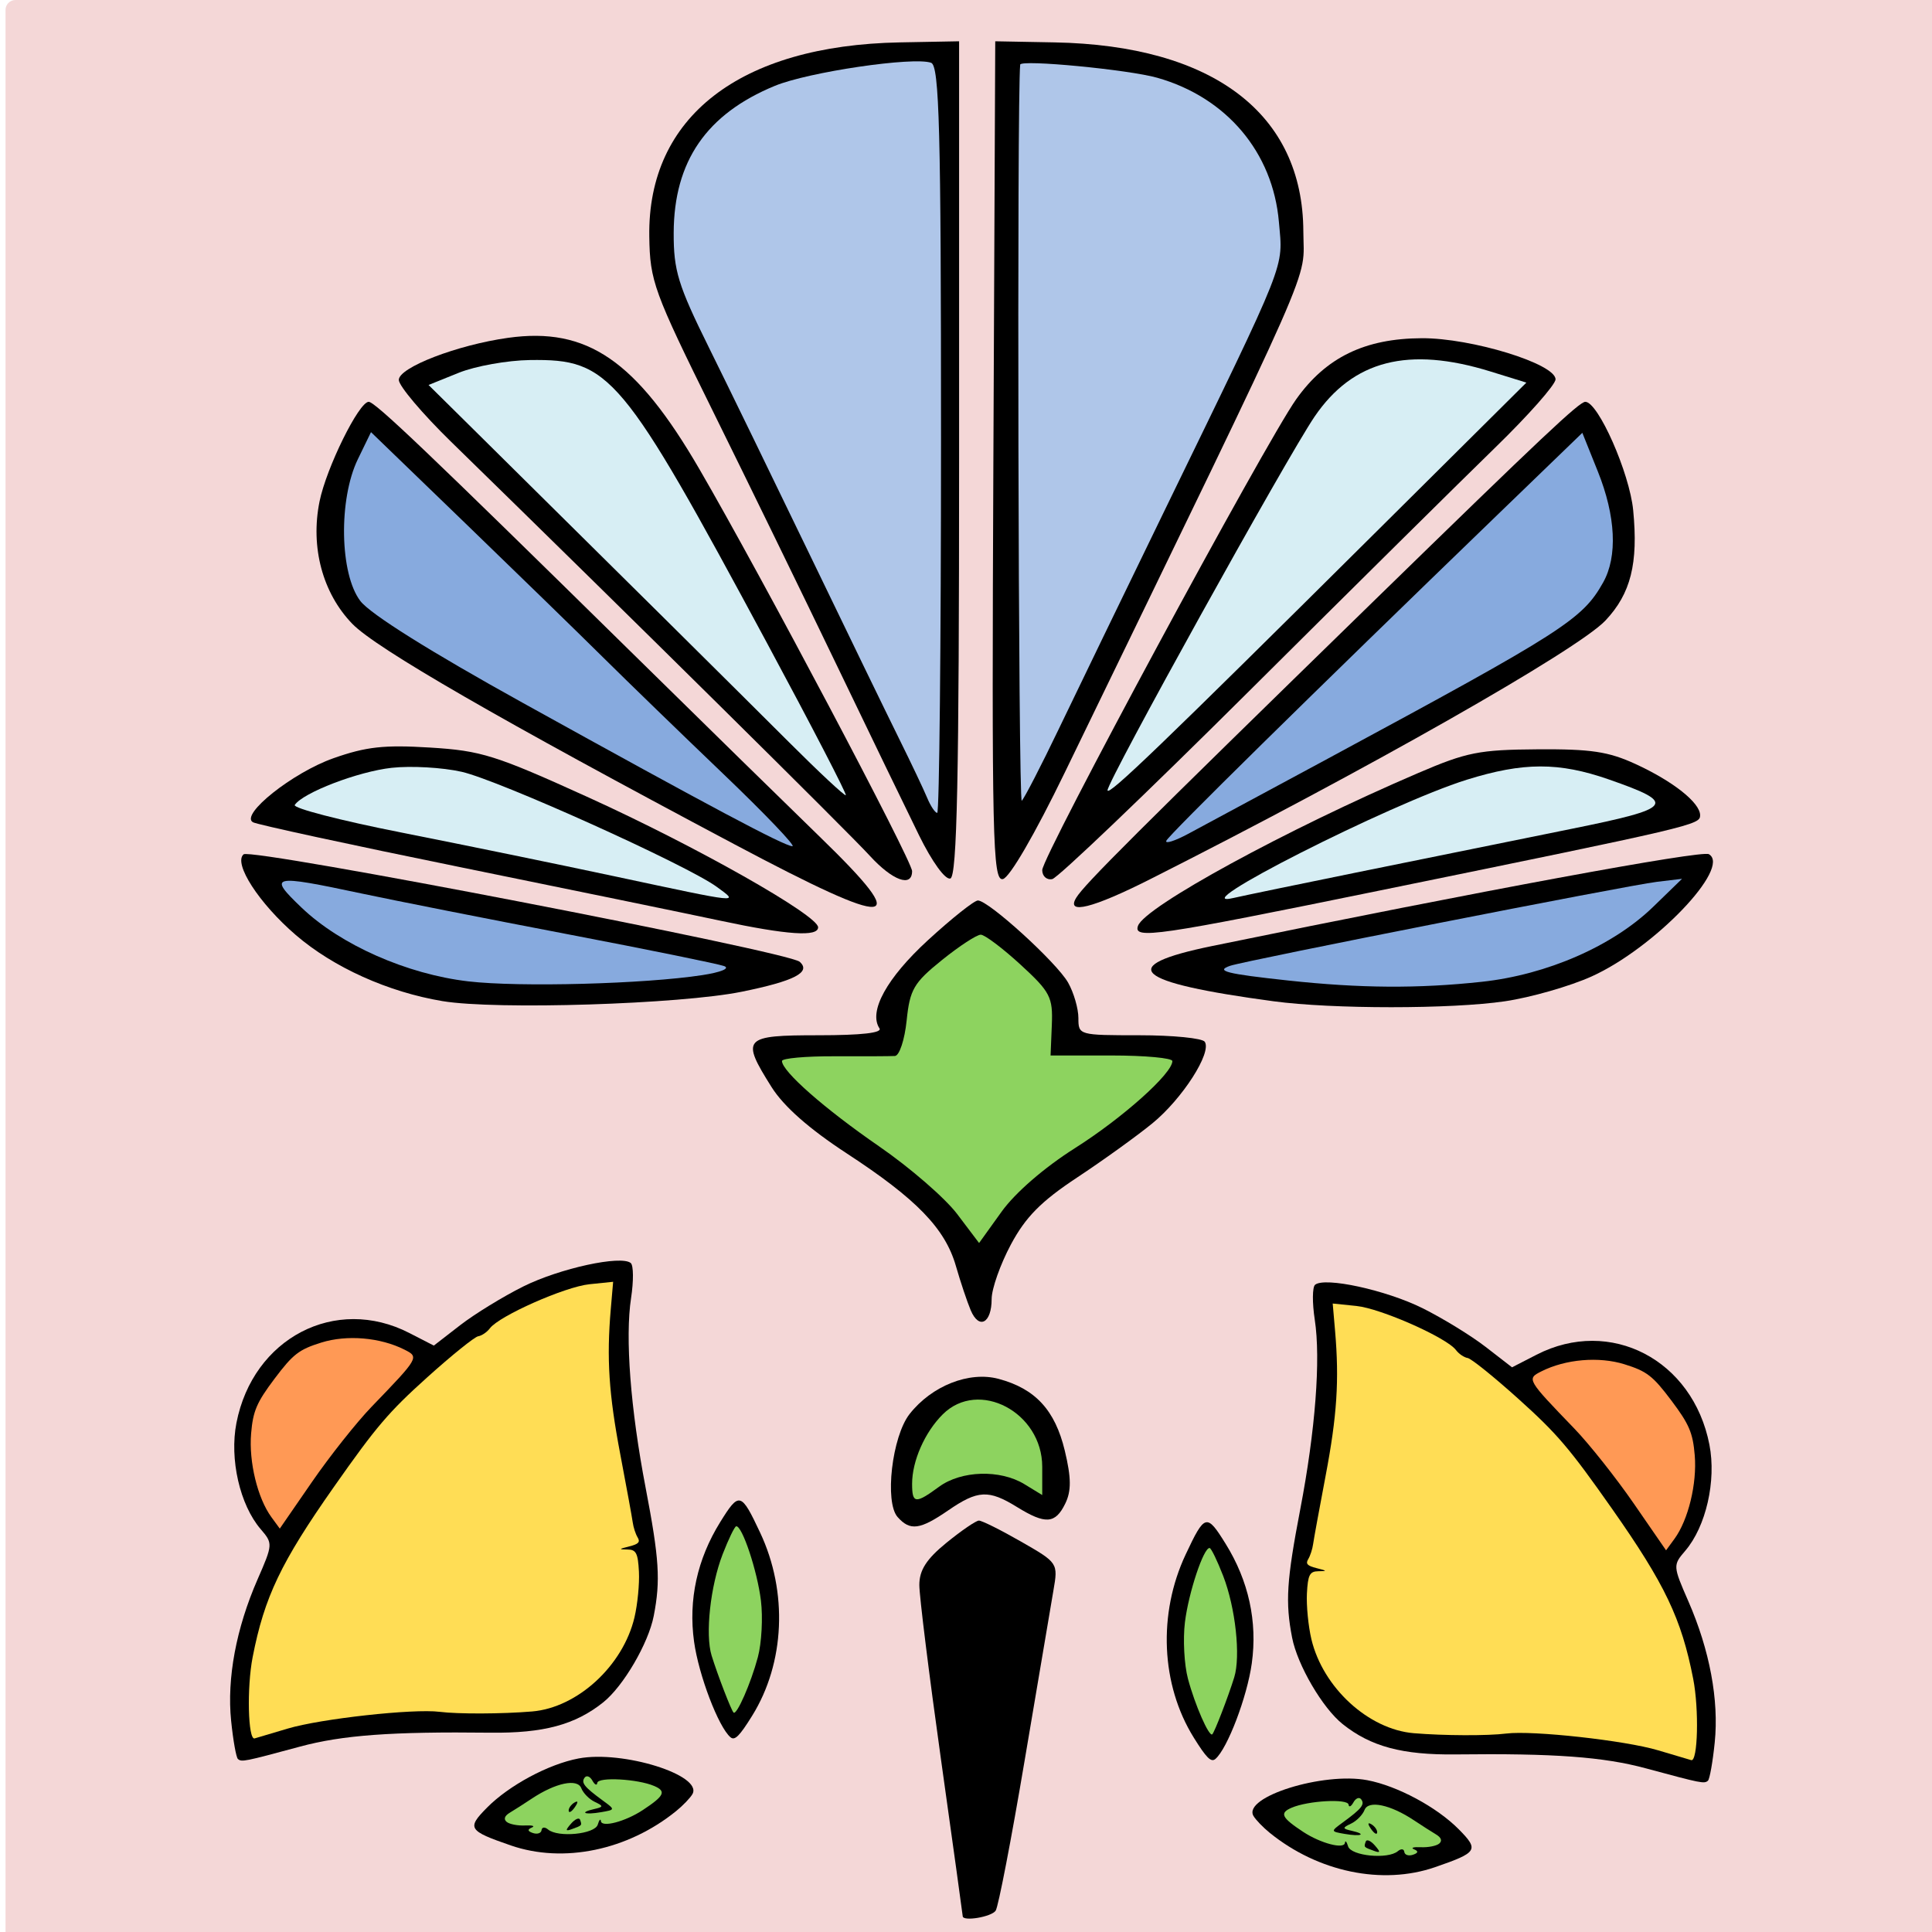 <?xml version="1.0" encoding="UTF-8" standalone="no"?>
<!-- Created with Inkscape (http://www.inkscape.org/) -->

<svg
   xmlns:dc="http://purl.org/dc/elements/1.1/"
   xmlns:cc="http://creativecommons.org/ns#"
   xmlns:rdf="http://www.w3.org/1999/02/22-rdf-syntax-ns#"
   xmlns:svg="http://www.w3.org/2000/svg"
   xmlns="http://www.w3.org/2000/svg"
   xmlns:sodipodi="http://sodipodi.sourceforge.net/DTD/sodipodi-0.dtd"
   xmlns:inkscape="http://www.inkscape.org/namespaces/inkscape"
   width="500"
   height="500"
   id="svg2"
   version="1.1"
   inkscape:version="0.48.2 r9819"
   sodipodi:docname="Nuovo documento 1">
  <defs
     id="defs4">
    <filter
       id="filter4012"
       inkscape:label="Specular light"
       inkscape:menu="ABCs"
       inkscape:menu-tooltip="Basic specular bevel to use for building textures"
       color-interpolation-filters="sRGB">
      <feGaussianBlur
         id="feGaussianBlur4014"
         stdDeviation="6"
         in="SourceGraphic"
         result="result0" />
      <feDiffuseLighting
         id="feDiffuseLighting4016"
         diffuseConstant="1"
         surfaceScale="10"
         result="result5">
        <feDistantLight
           id="feDistantLight4018"
           elevation="25"
           azimuth="235" />
      </feDiffuseLighting>
      <feComposite
         id="feComposite4020"
         in2="SourceGraphic"
         k1="1"
         in="result5"
         result="fbSourceGraphic"
         operator="arithmetic"
         k2="0"
         k3="0.6" />
      <feColorMatrix
         result="fbSourceGraphicAlpha"
         in="fbSourceGraphic"
         values="0 0 0 -1 0 0 0 0 -1 0 0 0 0 -1 0 0 0 0 1 0"
         id="feColorMatrix4022" />
      <feGaussianBlur
         id="feGaussianBlur4024"
         result="result0"
         in="fbSourceGraphicAlpha"
         stdDeviation="6" />
      <feSpecularLighting
         id="feSpecularLighting4026"
         specularExponent="25"
         specularConstant="1"
         surfaceScale="10"
         lighting-color="rgb(255,255,255)"
         result="result1"
         in="result0">
        <feDistantLight
           id="feDistantLight4028"
           azimuth="235"
           elevation="45" />
      </feSpecularLighting>
      <feComposite
         id="feComposite4030"
         in2="result91"
         k3="1"
         k2="1"
         operator="arithmetic"
         result="result4"
         in="fbSourceGraphic" />
      <feComposite
         id="feComposite4032"
         in2="fbSourceGraphicAlpha"
         operator="in"
         result="result2"
         in="result4" />
    </filter>
  </defs>
  <sodipodi:namedview
     id="base"
     pagecolor="#ffffff"
     bordercolor="#666666"
     borderopacity="1.0"
     inkscape:pageopacity="0.0"
     inkscape:pageshadow="2"
     inkscape:zoom="0.35"
     inkscape:cx="354.36662"
     inkscape:cy="598.80286"
     inkscape:document-units="px"
     inkscape:current-layer="layer1"
     showgrid="false"
     showguides="true"
     inkscape:guide-bbox="true"
     inkscape:window-width="1280"
     inkscape:window-height="657"
     inkscape:window-x="-8"
     inkscape:window-y="-8"
     inkscape:window-maximized="1" />
  <g
     inkscape:label="Livello 1"
     inkscape:groupmode="layer"
     id="layer1"
     transform="translate(0,-552.362)">
    <rect
       style="fill:#f4d7d7;fill-opacity:1;fill-rule:evenodd;stroke:none;filter:url(#filter4012)"
       id="rect4010"
       width="506.198"
       height="502.857"
       x="1.429"
       y="552.362"
       ry="2.572" />
    <g
       id="g3962"
       transform="matrix(1.871,0,0,1.744,-195.955,-505.633)">
      <g
         id="g3122">
        <path
           style="fill:#000000"
           d="m 237.896,890.994 c 0,-0.155 -1.35,-10.603 -3,-23.218 -1.65,-12.615 -3,-24.281 -3,-25.925 0,-2.205 0.984,-3.847 3.75,-6.263 2.062,-1.801 4.081,-3.283 4.485,-3.293 0.404,-0.011 3.038,1.398 5.854,3.131 5.094,3.134 5.116,3.17 4.457,7.25 -0.364,2.255 -2.157,13.619 -3.985,25.253 -1.828,11.634 -3.628,21.646 -4.001,22.25 -0.576,0.932 -4.56,1.645 -4.56,0.816 z"
           id="path3120"
           inkscape:connector-curvature="0" />
        <path
           style="fill:#000000"
           d="m 228.895,831.774 c -1.832,-2.207 -0.778,-11.965 1.652,-15.29 3.063,-4.193 8.24,-6.387 12.311,-5.22 5.077,1.456 7.811,4.636 9.157,10.649 0.904,4.042 0.92,5.983 0.063,7.865 -1.372,3.012 -2.732,3.114 -6.681,0.498 -3.915,-2.593 -5.415,-2.514 -9.5,0.5 -3.916,2.889 -5.272,3.082 -7.001,0.998 z"
           id="path3118"
           inkscape:connector-curvature="0" />
        <path
           style="fill:#8dd35f;fill-opacity:1"
           d="m 234.623,827.276 c 3.073,-2.417 8.44,-2.592 11.808,-0.385 l 2.465,1.615 0,-4.192 c 0,-8.097 -8.802,-13.079 -13.759,-7.788 -2.489,2.657 -4.241,6.918 -4.241,10.315 0,2.954 0.457,3.007 3.727,0.435 z"
           id="path3116"
           inkscape:connector-curvature="0" />
        <path
           style="fill:#000000"
           d="m 239.001,801.082 c -0.497,-1.269 -1.419,-4.226 -2.049,-6.573 -1.496,-5.571 -5.439,-9.934 -15.085,-16.694 -5.22,-3.658 -8.73,-6.981 -10.421,-9.866 -4.261,-7.272 -3.92,-7.674 6.51,-7.674 5.929,0 8.84,-0.354 8.426,-1.024 -1.544,-2.499 1.003,-7.469 6.706,-13.084 3.291,-3.241 6.401,-5.892 6.91,-5.892 1.477,0 10.924,9.234 12.482,12.2 0.78,1.485 1.418,3.848 1.418,5.25 0,2.532 0.06,2.55 8.441,2.55 4.643,0 8.71,0.435 9.038,0.966 0.999,1.617 -3.1,8.466 -7.244,12.103 -2.151,1.887 -6.837,5.506 -10.413,8.042 -4.979,3.53 -7.126,5.861 -9.162,9.946 -1.462,2.935 -2.659,6.571 -2.659,8.081 0,3.593 -1.747,4.6 -2.895,1.669 z"
           id="path3114"
           inkscape:connector-curvature="0" />
        <path
           style="fill:#8dd35f;fill-opacity:1"
           d="m 253.396,777.043 c 6.6,-4.478 13.5,-11.089 13.5,-12.934 0,-0.458 -3.791,-0.833 -8.424,-0.833 l -8.424,0 0.174,-4.524 c 0.159,-4.136 -0.212,-4.904 -4.326,-8.955 -2.475,-2.437 -4.95,-4.438 -5.5,-4.446 -0.55,-0.009 -2.971,1.688 -5.379,3.77 -3.897,3.369 -4.434,4.357 -4.877,8.97 -0.274,2.851 -1.003,5.218 -1.621,5.258 -0.618,0.04 -4.385,0.06 -8.373,0.044 -3.987,-0.016 -7.25,0.3 -7.25,0.704 0,1.528 5.896,7.088 13.407,12.643 4.287,3.17 9.159,7.7 10.826,10.065 l 3.031,4.301 3.118,-4.656 c 1.875,-2.801 5.907,-6.549 10.118,-9.406 z"
           id="path3112"
           inkscape:connector-curvature="0" />
        <path
           style="fill:#000000"
           d="m 165.939,755.209 c -7.521,-1.346 -15.068,-4.994 -20.291,-9.808 -5.084,-4.687 -8.675,-10.643 -7.219,-11.975 1.059,-0.969 75.323,14.426 76.918,15.945 1.627,1.55 -0.726,2.855 -8.013,4.444 -8.537,1.862 -33.989,2.719 -41.394,1.394 z"
           id="path3110"
           inkscape:connector-curvature="0" />
        <path
           style="fill:#87aade"
           d="m 201.896,751.347 c 2.57,-0.424 3.857,-0.998 3,-1.338 -0.825,-0.328 -10.5,-2.441 -21.5,-4.697 -11,-2.256 -23.881,-4.987 -28.624,-6.068 -12.517,-2.855 -13.024,-2.728 -8.329,2.089 5.381,5.521 14.569,9.881 23.065,10.945 7.076,0.886 24.396,0.389 32.388,-0.93 z"
           id="path3108"
           inkscape:connector-curvature="0" />
        <path
           style="fill:#000000"
           d="m 280.896,755.232 c -19.436,-2.806 -21.95,-5.236 -8.488,-8.202 36.943,-8.139 67.702,-14.241 68.696,-13.626 3.166,1.957 -7.563,13.959 -16.221,18.146 -3.018,1.459 -8.412,3.116 -11.987,3.682 -7.419,1.174 -23.869,1.174 -32,1.7e-4 z"
           id="path3106"
           inkscape:connector-curvature="0" />
        <path
           style="fill:#87aade"
           d="m 309.702,752.341 c 9.012,-1.044 18.125,-5.32 23.694,-11.119 l 4,-4.164 -3.5,0.452 c -4.094,0.528 -56.789,11.651 -59,12.454 -2.115,0.768 -0.553,1.194 8.01,2.185 10,1.158 17.97,1.215 26.796,0.192 z"
           id="path3104"
           inkscape:connector-curvature="0" />
        <path
           style="fill:#000000"
           d="m 204.396,743.279 c -4.4,-1.006 -20.529,-4.567 -35.843,-7.914 -15.314,-3.347 -28.29,-6.362 -28.837,-6.7 -1.819,-1.124 5.491,-7.361 11.128,-9.495 4.529,-1.714 6.989,-2.007 13.354,-1.589 7.126,0.469 9.034,1.113 22,7.433 14.781,7.205 31.697,17.472 31.697,19.239 0,1.447 -4.246,1.141 -13.5,-0.974 z"
           id="path3102"
           inkscape:connector-curvature="0" />
        <path
           style="fill:#d7eef4"
           d="m 203.896,738.267 c -4.122,-3.239 -30.138,-15.831 -35.306,-17.088 -2.643,-0.643 -7,-0.909 -9.682,-0.591 -4.643,0.55 -12.278,3.69 -13.404,5.513 -0.29,0.469 6.317,2.304 14.682,4.076 8.365,1.773 21.734,4.718 29.709,6.545 17.558,4.023 17.086,3.97 14,1.545 z"
           id="path3100"
           inkscape:connector-curvature="0" />
        <path
           style="fill:#000000"
           d="m 262.143,744.036 c 0.945,-2.834 20.504,-14.278 38.753,-22.675 6.724,-3.094 8.431,-3.458 16.5,-3.518 7.398,-0.055 9.811,0.333 13.557,2.179 5.209,2.567 8.943,5.745 8.943,7.61 0,1.418 -0.785,1.616 -44.18,11.134 -31.059,6.812 -34.255,7.314 -33.574,5.27 z"
           id="path3098"
           inkscape:connector-curvature="0" />
        <path
           style="fill:#d7eef4"
           d="m 293.396,735.894 c 8.8,-1.92 21.72,-4.732 28.71,-6.25 14.18,-3.078 14.669,-3.774 5.161,-7.331 -6.908,-2.585 -11.835,-2.573 -19.653,0.045 -10.584,3.545 -39.853,19.474 -32.218,17.534 1.1,-0.28 9.2,-2.079 18,-3.999 z"
           id="path3096"
           inkscape:connector-curvature="0" />
        <path
           style="fill:#000000"
           d="m 206.316,731.934 c -32.411,-18.458 -49.563,-29.074 -52.847,-32.709 -4.114,-4.553 -5.818,-11.374 -4.538,-18.157 0.941,-4.987 5.449,-14.792 6.801,-14.792 0.88,0 8.241,7.528 36.179,37 10.167,10.725 21.973,23.131 26.235,27.568 12.998,13.532 10.432,13.768 -11.83,1.09 z"
           id="path3094"
           inkscape:connector-curvature="0" />
        <path
           style="fill:#87aade"
           d="m 204.81,721.526 c -5.759,-5.912 -13.223,-13.675 -16.588,-17.25 -3.364,-3.575 -11.979,-12.575 -19.145,-20 l -13.028,-13.5 -1.811,4 c -2.7,5.963 -2.521,17.049 0.34,21.06 1.382,1.937 9.64,7.491 22.5,15.132 25.856,15.363 36.074,21.192 37.26,21.257 0.518,0.028 -3.769,-4.786 -9.528,-10.699 z"
           id="path3092"
           inkscape:connector-curvature="0" />
        <path
           style="fill:#000000"
           d="m 253.596,739.872 c 1.148,-2.015 8.07,-9.421 41.216,-44.096 23.312,-24.387 28.373,-29.5 29.202,-29.5 1.777,0 6.122,10.553 6.623,16.088 0.717,7.906 -0.33,12.373 -3.836,16.367 -3.833,4.366 -33.244,22.29 -63.033,38.416 -7.901,4.277 -11.624,5.275 -10.172,2.726 z"
           id="path3090"
           inkscape:connector-curvature="0" />
        <path
           style="fill:#87aade"
           d="m 288.396,719.229 c 32.637,-18.888 35.22,-20.662 38.089,-26.154 2.013,-3.852 1.745,-9.83 -0.736,-16.461 l -2.146,-5.737 -11.604,12.027 c -26.075,27.027 -45.623,47.669 -45.943,48.513 -0.187,0.493 1.163,0.036 3,-1.016 1.837,-1.052 10.54,-6.079 19.34,-11.172 z"
           id="path3088"
           inkscape:connector-curvature="0" />
        <path
           style="fill:#000000"
           d="m 225.059,733.656 c -3.129,-3.663 -32.883,-35.226 -57.913,-61.433 -3.987,-4.175 -7.25,-8.314 -7.25,-9.197 0,-1.852 8.076,-5.189 15.11,-6.244 10.957,-1.643 17.726,3.341 26.475,19.494 8.527,15.742 29.414,58.097 29.414,59.646 0,2.458 -2.697,1.411 -5.837,-2.266 z"
           id="path3086"
           inkscape:connector-curvature="0" />
        <path
           style="fill:#d7eef4"
           d="m 210.847,702.114 c -20.14,-40.148 -21.738,-42.195 -32.808,-42.038 -3.117,0.044 -7.549,0.895 -9.848,1.89 l -4.181,1.81 6.599,7 c 18.764,19.905 36.593,38.868 43.285,46.04 4.126,4.422 7.65,7.949 7.831,7.838 0.181,-0.111 -4.714,-10.254 -10.878,-22.54 z"
           id="path3084"
           inkscape:connector-curvature="0" />
        <path
           style="fill:#000000"
           d="m 231.852,730.595 c -1.72,-3.751 -6.859,-15.145 -11.419,-25.32 -4.56,-10.175 -12.229,-27.05 -17.042,-37.5 -8.262,-17.939 -8.755,-19.393 -8.848,-26.043 -0.246,-17.734 12.532,-28.351 34.655,-28.793 l 8.198,-0.164 0,61.917 c 0,47.511 -0.281,62.01 -1.209,62.32 -0.7,0.233 -2.526,-2.469 -4.336,-6.417 z"
           id="path3082"
           inkscape:connector-curvature="0" />
        <path
           style="fill:#afc6e9"
           d="m 234.896,671.883 c 0,-46 -0.232,-55.482 -1.371,-55.919 -2.435,-0.934 -16.964,1.367 -21.614,3.423 -9.456,4.181 -13.957,11.195 -13.993,21.807 -0.019,5.594 0.605,7.776 4.86,17 2.685,5.82 9.031,19.807 14.102,31.082 5.071,11.275 10.57,23.425 12.22,27 1.65,3.575 3.393,7.513 3.873,8.75 0.48,1.238 1.109,2.25 1.398,2.25 0.289,0 0.525,-24.927 0.525,-55.393 z"
           id="path3080"
           inkscape:connector-curvature="0" />
        <path
           style="fill:#000000"
           d="m 242.138,675.101 0.258,-62.325 8.198,0.164 c 21.931,0.438 34.363,10.573 34.419,28.057 0.025,7.836 2.627,1.505 -32.993,80.279 -4.159,9.198 -7.645,15.632 -8.574,15.825 -1.409,0.292 -1.539,-5.89 -1.308,-62 z"
           id="path3078"
           inkscape:connector-curvature="0" />
        <path
           style="fill:#afc6e9"
           d="m 251.206,714.776 c 2.461,-5.5 9.063,-20.125 14.671,-32.5 17.154,-37.857 16.324,-35.609 15.756,-42.685 -0.829,-10.33 -7.235,-18.479 -16.824,-21.402 -3.963,-1.208 -18.889,-2.743 -18.962,-1.95 -0.464,5.046 -0.256,109.733 0.217,109.237 0.367,-0.385 2.681,-5.2 5.143,-10.7 z"
           id="path3076"
           inkscape:connector-curvature="0" />
        <path
           style="fill:#000000"
           d="m 248.896,735.768 c 0,-2.052 30.846,-63.407 35.126,-69.869 4.12,-6.221 9.495,-9.024 17.374,-9.062 6.889,-0.033 18.5,3.798 18.5,6.104 0,0.782 -3.756,5.34 -8.346,10.128 -4.59,4.788 -19.938,21.081 -34.106,36.206 -14.168,15.125 -26.388,27.645 -27.154,27.823 -0.767,0.178 -1.394,-0.421 -1.394,-1.331 z"
           id="path3074"
           inkscape:connector-curvature="0" />
        <path
           style="fill:#d7eef4"
           d="m 295.13,685.525 20.734,-22.1 -4.97,-1.651 c -11.353,-3.771 -19.008,-1.666 -24.32,6.688 -3.831,6.025 -28.694,54.167 -28.646,55.465 0.036,0.96 7.535,-6.781 37.202,-38.403 z"
           id="path3037"
           inkscape:connector-curvature="0" />
      </g>
      <g
         transform="matrix(0.435,-0.621,0.546,0.495,-442.018,633.052)"
         id="g3061">
        <path
           inkscape:connector-curvature="0"
           style="fill:#000000"
           d="m 332.992,907.357 c -11.693,-2.926 -21.584,-11.33 -25.429,-21.607 -3.115,-8.325 -2.946,-8.851 2.598,-8.091 5.961,0.817 13.929,4.462 18.469,8.448 6.697,5.88 12.951,21.266 8.862,21.804 -0.825,0.108 -2.85,-0.141 -4.5,-0.553 z"
           id="path3059" />
        <path
           inkscape:connector-curvature="0"
           style="fill:#8dd35f"
           d="m 333.96,901.041 c -1.004,-3.386 -5.594,-9.79 -6.58,-9.181 -0.476,0.294 -0.597,-0.164 -0.269,-1.018 0.328,-0.854 0.097,-1.552 -0.511,-1.552 -1.218,0 -1.422,1.009 -1.112,5.497 0.206,2.984 0.198,2.988 -1.894,1.095 -2.492,-2.255 -2.838,-3.441 -0.428,-1.464 1.483,1.216 1.612,1.133 1.131,-0.736 -0.298,-1.159 -0.148,-2.814 0.335,-3.676 0.985,-1.761 -2.404,-4.627 -7.639,-6.461 -1.65,-0.578 -3.788,-1.37 -4.75,-1.76 -1.124,-0.456 -1.75,-0.252 -1.75,0.569 0,0.703 0.787,2.179 1.75,3.279 0.963,1.1 1.193,1.675 0.511,1.277 -0.836,-0.488 -1.046,-0.221 -0.645,0.822 0.326,0.85 0.996,1.297 1.489,0.993 0.492,-0.304 0.895,0.114 0.895,0.929 0,2.51 5.093,7.814 6.855,7.138 0.871,-0.334 1.276,-0.299 0.899,0.078 -0.892,0.892 2.923,3.828 6.747,5.192 4.78,1.705 5.719,1.512 4.967,-1.022 z"
           id="path3057" />
        <path
           inkscape:connector-curvature="0"
           style="fill:#000000"
           d="m 317.505,893.32 c -1.178,-0.745 -1.037,-0.906 0.681,-0.777 1.192,0.09 1.948,0.52 1.678,0.956 -0.599,0.969 -0.537,0.974 -2.359,-0.179 z"
           id="path3055" />
        <path
           inkscape:connector-curvature="0"
           style="fill:#000000"
           d="m 319.763,890.687 c 0.332,-0.332 1.195,-0.368 1.917,-0.079 0.798,0.319 0.561,0.556 -0.604,0.604 -1.054,0.043 -1.645,-0.193 -1.312,-0.525 z"
           id="path3053" />
        <path
           inkscape:connector-curvature="0"
           style="fill:#000000"
           d="m 350.502,907.18 c 0.022,-3.068 5.151,-12.147 9.475,-16.769 5.388,-5.76 12.442,-9.122 20.713,-9.872 6.805,-0.617 6.959,-0.275 3.364,7.446 -5.22,11.211 -15.975,18.988 -27.733,20.055 -4.563,0.414 -5.827,0.227 -5.819,-0.86 z"
           id="path3049" />
        <path
           inkscape:connector-curvature="0"
           style="fill:#8dd35f"
           d="m 365.591,902.102 c 2.529,-1.06 6.423,-3.814 8.653,-6.12 3.88,-4.011 8.643,-11.631 7.798,-12.475 -0.221,-0.221 -2.807,0.297 -5.746,1.152 -6.177,1.796 -13.912,6.621 -16.192,10.1 -2.112,3.223 -5.613,9.484 -5.613,10.037 0,0.82 6.453,-0.747 11.099,-2.694 z"
           id="path3047" />
        <path
           inkscape:connector-curvature="0"
           style="fill:#000000"
           d="m 339.89,883.404 c -6.766,-1.744 -11.907,-5.652 -18.398,-13.983 -12.025,-15.435 -18.596,-22.601 -25.567,-27.881 -9.058,-6.861 -9.433,-7.185 -9.433,-8.137 0,-0.445 2.138,-2.925 4.75,-5.51 5.666,-5.607 14.122,-9.978 23.91,-12.36 7.037,-1.712 7.17,-1.804 7.742,-5.367 0.973,-6.058 6.372,-13.007 12.528,-16.125 14.463,-7.326 30.927,0.461 34.498,16.316 l 1.185,5.26 6.243,1.709 c 3.433,0.94 9.483,3.311 13.444,5.268 7.15,3.534 16.702,11.502 16.7,13.93 -5.6e-4,0.697 -2.279,2.546 -5.063,4.11 -6.537,3.671 -16.253,12.792 -25.939,24.348 -8.719,10.403 -11.7,13.124 -17.735,16.186 -4.67,2.37 -14.036,3.48 -18.864,2.235 z"
           id="path3045" />
        <path
           inkscape:connector-curvature="0"
           style="fill:#ffdd55"
           d="m 356.149,878.36 c 2.286,-1.038 5.545,-3.124 7.242,-4.636 2.585,-2.303 2.883,-3.006 1.843,-4.34 -1.121,-1.438 -1.056,-1.447 0.671,-0.092 1.48,1.161 2.009,1.213 2.339,0.232 0.235,-0.697 0.949,-1.822 1.587,-2.5 0.638,-0.678 4.432,-5.123 8.43,-9.878 7.373,-8.769 12.276,-13.263 20.022,-18.354 l 4.291,-2.82 -3.291,-3.396 c -3.381,-3.489 -15.754,-10.284 -18.725,-10.284 -0.916,0 -2.093,-0.399 -2.616,-0.888 -0.522,-0.488 -6.057,-1.89 -12.3,-3.115 -9.868,-1.937 -13.458,-2.159 -27.5,-1.7 -17.608,0.575 -24.697,2.042 -34.946,7.232 -5.171,2.618 -12.714,8.95 -11.636,9.767 0.237,0.18 2.725,1.974 5.529,3.988 5.512,3.959 18.436,17.109 21.199,21.569 1.946,3.142 7.396,9.93 11.479,14.298 6.153,6.582 17.895,8.77 26.382,4.917 z"
           id="path3043" />
        <path
           inkscape:connector-curvature="0"
           style="fill:#ff9955"
           d="m 366.889,811.541 c -1.21,-5.184 -4.899,-10.663 -9.227,-13.702 -3.784,-2.657 -5.182,-3.041 -11.069,-3.044 -5.685,-0.003 -7.391,0.427 -10.911,2.755 -4.431,2.93 -8.651,8.526 -9.708,12.875 l -0.64,2.634 10.829,-0.447 c 5.956,-0.246 14.204,-0.027 18.329,0.487 13.028,1.623 13.135,1.609 12.396,-1.556 z"
           id="path3039" />
      </g>
      <g
         transform="matrix(-0.435,-0.621,-0.546,0.495,920.636,636.277)"
         id="g3061-4">
        <path
           inkscape:connector-curvature="0"
           style="fill:#000000"
           d="m 332.992,907.357 c -11.693,-2.926 -21.584,-11.33 -25.429,-21.607 -3.115,-8.325 -2.946,-8.851 2.598,-8.091 5.961,0.817 13.929,4.462 18.469,8.448 6.697,5.88 12.951,21.266 8.862,21.804 -0.825,0.108 -2.85,-0.141 -4.5,-0.553 z"
           id="path3059-0" />
        <path
           inkscape:connector-curvature="0"
           style="fill:#8dd35f"
           d="m 333.96,901.041 c -1.004,-3.386 -5.594,-9.79 -6.58,-9.181 -0.476,0.294 -0.597,-0.164 -0.269,-1.018 0.328,-0.854 0.097,-1.552 -0.511,-1.552 -1.218,0 -1.422,1.009 -1.112,5.497 0.206,2.984 0.198,2.988 -1.894,1.095 -2.492,-2.255 -2.838,-3.441 -0.428,-1.464 1.483,1.216 1.612,1.133 1.131,-0.736 -0.298,-1.159 -0.148,-2.814 0.335,-3.676 0.985,-1.761 -2.404,-4.627 -7.639,-6.461 -1.65,-0.578 -3.788,-1.37 -4.75,-1.76 -1.124,-0.456 -1.75,-0.252 -1.75,0.569 0,0.703 0.787,2.179 1.75,3.279 0.963,1.1 1.193,1.675 0.511,1.277 -0.836,-0.488 -1.046,-0.221 -0.645,0.822 0.326,0.85 0.996,1.297 1.489,0.993 0.492,-0.304 0.895,0.114 0.895,0.929 0,2.51 5.093,7.814 6.855,7.138 0.871,-0.334 1.276,-0.299 0.899,0.078 -0.892,0.892 2.923,3.828 6.747,5.192 4.78,1.705 5.719,1.512 4.967,-1.022 z"
           id="path3057-9" />
        <path
           inkscape:connector-curvature="0"
           style="fill:#000000"
           d="m 317.505,893.32 c -1.178,-0.745 -1.037,-0.906 0.681,-0.777 1.192,0.09 1.948,0.52 1.678,0.956 -0.599,0.969 -0.537,0.974 -2.359,-0.179 z"
           id="path3055-4" />
        <path
           inkscape:connector-curvature="0"
           style="fill:#000000"
           d="m 319.763,890.687 c 0.332,-0.332 1.195,-0.368 1.917,-0.079 0.798,0.319 0.561,0.556 -0.604,0.604 -1.054,0.043 -1.645,-0.193 -1.312,-0.525 z"
           id="path3053-8" />
        <path
           inkscape:connector-curvature="0"
           style="fill:#000000"
           d="m 350.502,907.18 c 0.022,-3.068 5.151,-12.147 9.475,-16.769 5.388,-5.76 12.442,-9.122 20.713,-9.872 6.805,-0.617 6.959,-0.275 3.364,7.446 -5.22,11.211 -15.975,18.988 -27.733,20.055 -4.563,0.414 -5.827,0.227 -5.819,-0.86 z"
           id="path3049-8" />
        <path
           inkscape:connector-curvature="0"
           style="fill:#8dd35f"
           d="m 365.591,902.102 c 2.529,-1.06 6.423,-3.814 8.653,-6.12 3.88,-4.011 8.643,-11.631 7.798,-12.475 -0.221,-0.221 -2.807,0.297 -5.746,1.152 -6.177,1.796 -13.912,6.621 -16.192,10.1 -2.112,3.223 -5.613,9.484 -5.613,10.037 0,0.82 6.453,-0.747 11.099,-2.694 z"
           id="path3047-2" />
        <path
           inkscape:connector-curvature="0"
           style="fill:#000000"
           d="m 339.89,883.404 c -6.766,-1.744 -11.907,-5.652 -18.398,-13.983 -12.025,-15.435 -18.596,-22.601 -25.567,-27.881 -9.058,-6.861 -9.433,-7.185 -9.433,-8.137 0,-0.445 2.138,-2.925 4.75,-5.51 5.666,-5.607 14.122,-9.978 23.91,-12.36 7.037,-1.712 7.17,-1.804 7.742,-5.367 0.973,-6.058 6.372,-13.007 12.528,-16.125 14.463,-7.326 30.927,0.461 34.498,16.316 l 1.185,5.26 6.243,1.709 c 3.433,0.94 9.483,3.311 13.444,5.268 7.15,3.534 16.702,11.502 16.7,13.93 -5.6e-4,0.697 -2.279,2.546 -5.063,4.11 -6.537,3.671 -16.253,12.792 -25.939,24.348 -8.719,10.403 -11.7,13.124 -17.735,16.186 -4.67,2.37 -14.036,3.48 -18.864,2.235 z"
           id="path3045-4" />
        <path
           inkscape:connector-curvature="0"
           style="fill:#ffdd55"
           d="m 356.149,878.36 c 2.286,-1.038 5.545,-3.124 7.242,-4.636 2.585,-2.303 2.883,-3.006 1.843,-4.34 -1.121,-1.438 -1.056,-1.447 0.671,-0.092 1.48,1.161 2.009,1.213 2.339,0.232 0.235,-0.697 0.949,-1.822 1.587,-2.5 0.638,-0.678 4.432,-5.123 8.43,-9.878 7.373,-8.769 12.276,-13.263 20.022,-18.354 l 4.291,-2.82 -3.291,-3.396 c -3.381,-3.489 -15.754,-10.284 -18.725,-10.284 -0.916,0 -2.093,-0.399 -2.616,-0.888 -0.522,-0.488 -6.057,-1.89 -12.3,-3.115 -9.868,-1.937 -13.458,-2.159 -27.5,-1.7 -17.608,0.575 -24.697,2.042 -34.946,7.232 -5.171,2.618 -12.714,8.95 -11.636,9.767 0.237,0.18 2.725,1.974 5.529,3.988 5.512,3.959 18.436,17.109 21.199,21.569 1.946,3.142 7.396,9.93 11.479,14.298 6.153,6.582 17.895,8.77 26.382,4.917 z"
           id="path3043-5" />
        <path
           inkscape:connector-curvature="0"
           style="fill:#ff9955"
           d="m 366.889,811.541 c -1.21,-5.184 -4.899,-10.663 -9.227,-13.702 -3.784,-2.657 -5.182,-3.041 -11.069,-3.044 -5.685,-0.003 -7.391,0.427 -10.911,2.755 -4.431,2.93 -8.651,8.526 -9.708,12.875 l -0.64,2.634 10.829,-0.447 c 5.956,-0.246 14.204,-0.027 18.329,0.487 13.028,1.623 13.135,1.609 12.396,-1.556 z"
           id="path3039-5" />
      </g>
    </g>
  </g>
</svg>
